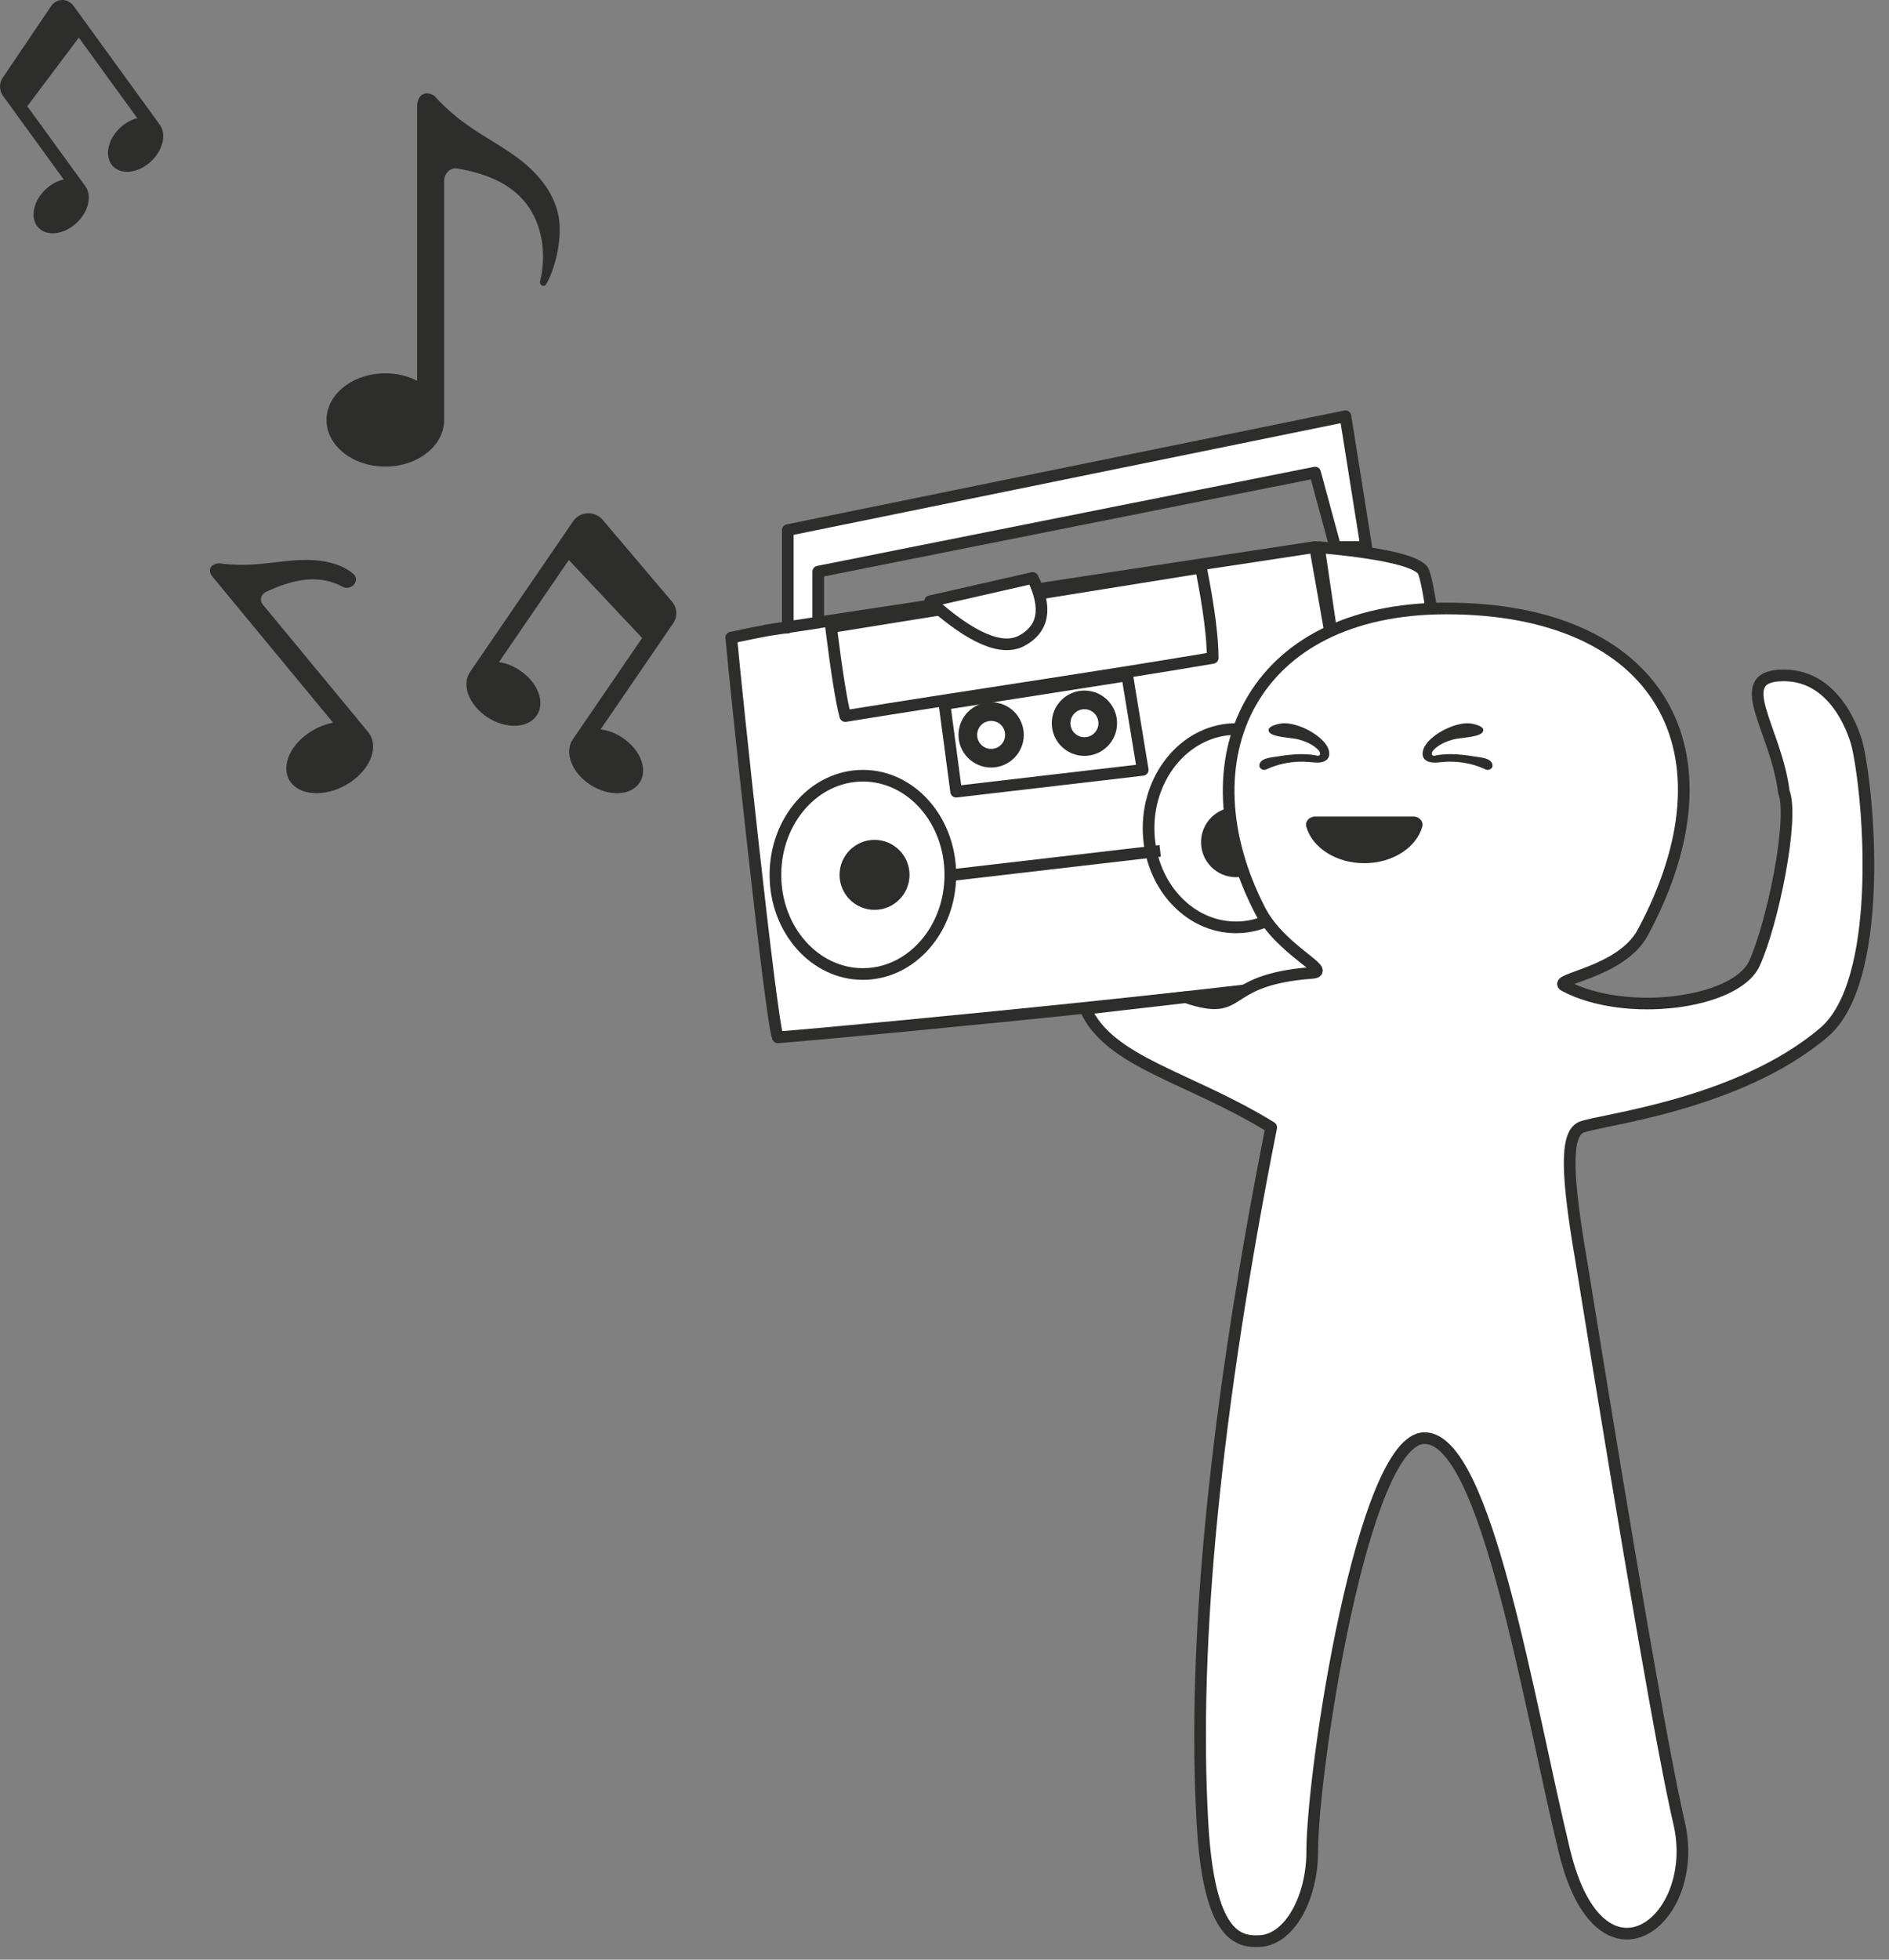 <?xml version="1.0" encoding="UTF-8"?>
<svg width="81px" height="84px" viewBox="0 0 81 84" version="1.1" xmlns="http://www.w3.org/2000/svg" xmlns:xlink="http://www.w3.org/1999/xlink">
    <rect x="0" y="0" width="81" height="84" fill="#808080" stroke="none"/>
    <title>Group 8</title>
    <g id="Page-1" stroke="none" stroke-width="1" fill="none" fill-rule="evenodd">
        <g id="Settings_Sound-Copy" transform="translate(-267, -130)">
            <g id="Group-8" transform="translate(267, 130)">
                <g id="Group-6" transform="translate(31.356, 17.842)">
                    <g id="Group-5" stroke="#2D2E2C">
                        <path d="M0,9.488 C0.163,11.368 1.699,25.921 1.997,26.622 C5.332,26.369 26.913,24.282 27.557,23.776 C27.986,23.438 27.145,17.382 25.034,5.606 C16.697,6.87 10.188,7.857 5.507,8.569 C0.826,9.281 0.233,9.373 3.729,8.846 L3.729,6.661 L25.034,2.415 L25.9,5.606 L27.229,5.606 L26.336,0 L2.425,4.88 L2.425,9.06 C2.139,9.06 1.331,9.203 0,9.488 Z" id="Path-41" stroke-width="0.5" fill="#FFFFFF" stroke-linecap="round" stroke-linejoin="round"></path>
                        <ellipse id="Oval" stroke-width="0.5" fill="#FFFFFF" cx="5.644" cy="19.658" rx="3.75" ry="4.25"></ellipse>
                        <ellipse id="Oval-Copy-2" stroke-width="0.5" fill="#FFFFFF" cx="21.644" cy="17.658" rx="3.75" ry="4.25"></ellipse>
                        <line x1="9.544" y1="19.658" x2="18.144" y2="18.658" id="Line-3" stroke-width="0.5" fill="#FFFFFF" stroke-linecap="square"></line>
                        <circle id="Oval" stroke-width="0.8" fill="#2D2E2C" cx="6.144" cy="19.658" r="1.1"></circle>
                        <circle id="Oval-Copy-3" stroke-width="0.8" fill="#2D2E2C" cx="21.644" cy="18.258" r="1.1"></circle>
                        <path d="M27.872,23.776 C30.229,23.229 31.408,22.955 31.408,22.955 C31.408,20.931 30.169,7.204 29.64,6.587 C29.287,6.176 27.807,5.851 25.199,5.611 L27.872,23.776 Z" id="Path-43" stroke-width="0.5" fill="#FFFFFF" stroke-linejoin="round"></path>
                        <path d="M4.279,9.038 C4.522,10.976 4.726,12.247 4.89,12.851 C9.644,12.075 15.644,11.206 20.644,10.36 C20.644,9.479 20.476,8.188 20.141,6.488 L4.279,9.038 Z" id="Path-44" stroke-width="0.5" fill="#FFFFFF" stroke-linecap="round" stroke-linejoin="round"></path>
                        <polygon id="Path-45" stroke-width="0.5" fill="#FFFFFF" stroke-linecap="round" stroke-linejoin="round" points="9.144 12.335 9.644 16.093 17.644 15.158 16.979 11.107"></polygon>
                        <circle id="Oval" stroke-width="0.8" fill="#FFFFFF" cx="11.144" cy="13.658" r="1"></circle>
                        <circle id="Oval-Copy-4" stroke-width="0.8" fill="#FFFFFF" cx="15.144" cy="13.158" r="1"></circle>
                    </g>
                    <g id="Group-2-Copy" transform="translate(8.525, 6.931)" fill="#FFFFFF" stroke="#2D2E2C" stroke-linejoin="round" stroke-width="0.5">
                        <path d="M10.964,17.971 C13.591,18.857 12.355,17.227 16.387,16.928 C17.268,16.863 15.038,15.975 14.145,14.243 C10.832,7.817 13.713,1.308 22.134,1.308 C31.255,1.308 34.754,7.404 30.56,15.201 C29.631,16.928 26.649,17.184 27.205,17.48 C29.82,18.87 34.564,18.247 35.348,16.523 C36.136,14.791 37.056,10.304 36.609,9.162 C36.269,6.44 34.263,4.176 36.609,4.176 C38.955,4.176 39.708,6.922 39.773,7.217 C40.33,9.751 40.859,17.323 38.336,19.475 C34.642,22.624 28.624,23.233 27.915,23.55 C27.205,23.867 27.324,25.761 27.915,29.227 C30.066,42.531 31.467,50.578 32.119,53.368 C33.097,57.552 28.754,60.949 27.205,54.586 C25.656,48.224 23.86,36.87 21.203,36.87 C18.546,36.87 16.387,51.153 16.387,54.586 C16.387,56.573 15.415,58.363 14.145,58.429 C13.22,58.477 11.957,58.257 11.68,53.368 C11.242,45.633 12.224,35.694 14.628,23.55 C11.087,21.369 7.693,20.784 6.657,18.467 L10.964,17.971 Z" id="Path"></path>
                        <path d="M0,1.001 C1.771,2.589 3.084,3.151 3.937,2.688 C4.876,2.178 5.03,1.282 4.399,0 L0,1.001 Z" id="Path-2"></path>
                    </g>
                    <g id="Group-11" transform="translate(22.644, 13.158)" fill="#2D2E2C">
                        <path d="M6.607,4 C6.863,4 7.05,4.213 6.988,4.432 C6.737,5.329 5.718,6 4.5,6 C3.282,6 2.263,5.329 2.012,4.432 C1.95,4.213 2.137,4 2.393,4 L6.607,4" id="Fill-168"></path>
                        <path d="M2.857,0.909 C3.009,1.123 3.083,1.43 2.856,1.593 C2.67,1.726 2.39,1.686 2.145,1.663 C1.528,1.605 0.89,1.71 0.347,1.959 C0.312,1.975 0.277,1.992 0.237,1.998 C0.156,2.01 0.072,1.971 0.031,1.912 C-0.044,1.804 0.025,1.66 0.143,1.583 C0.262,1.506 0.415,1.481 0.563,1.457 C1.186,1.358 1.833,1.259 2.449,1.385 C2.478,1.391 2.51,1.398 2.539,1.391 C2.638,1.369 2.612,1.246 2.553,1.177 C2.348,0.935 2.016,0.786 1.676,0.695 C1.397,0.62 0.615,0.605 0.442,0.403 C0.214,0.136 0.876,-0.01 1.105,0.001 C1.75,0.03 2.537,0.461 2.857,0.909" id="Fill-169"></path>
                        <path d="M7.143,0.909 C6.991,1.123 6.917,1.43 7.144,1.593 C7.33,1.726 7.61,1.686 7.854,1.663 C8.472,1.605 9.11,1.71 9.653,1.959 C9.688,1.975 9.723,1.992 9.763,1.998 C9.844,2.01 9.928,1.971 9.969,1.912 C10.044,1.804 9.975,1.66 9.857,1.583 C9.739,1.506 9.585,1.481 9.437,1.457 C8.814,1.358 8.167,1.259 7.551,1.385 C7.522,1.391 7.49,1.398 7.461,1.391 C7.362,1.369 7.388,1.246 7.447,1.177 C7.652,0.935 7.984,0.786 8.324,0.695 C8.603,0.62 9.385,0.605 9.558,0.403 C9.786,0.136 9.124,-0.01 8.895,0.001 C8.25,0.03 7.463,0.461 7.143,0.909" id="Fill-170"></path>
                    </g>
                </g>
                <g id="Group-7" fill="#2D2E2C">
                    <path d="M28.866,26.716 L25.754,31.263 C26.06,31.302 26.382,31.419 26.682,31.616 C27.47,32.133 27.8,33.004 27.419,33.56 C27.038,34.117 26.09,34.149 25.301,33.632 C24.513,33.115 24.183,32.244 24.564,31.687 C24.566,31.684 24.569,31.681 24.571,31.678 L27.535,27.347 L24.391,24.004 L21.396,28.38 C21.687,28.424 21.992,28.539 22.276,28.725 C23.064,29.243 23.395,30.113 23.013,30.67 C22.632,31.227 21.684,31.259 20.896,30.742 C20.108,30.224 19.777,29.354 20.159,28.797 L24.576,22.343 C24.87,21.914 25.503,21.882 25.84,22.279 L28.818,25.792 C29.041,26.055 29.061,26.431 28.866,26.716" id="Fill-103"></path>
                    <path d="M23.422,12.179 C23.335,12.333 23.117,12.229 23.16,12.054 C23.438,10.916 23.26,9.631 22.573,8.739 C21.85,7.8 20.717,7.415 19.611,7.222 C19.313,7.17 19.045,7.427 19.045,7.759 L19.045,18.001 C19.045,19.106 17.915,20 16.523,20 C15.13,20 14,19.106 14,18.001 C14,16.898 15.13,16.003 16.523,16.003 C17.025,16.003 17.492,16.119 17.884,16.32 L17.884,4.583 C17.884,4.042 18.258,3.856 18.633,4.116 C18.908,4.433 19.229,4.719 19.544,4.982 C20.344,5.653 21.28,6.1 22.119,6.71 C22.959,7.321 23.734,8.163 23.947,9.245 C24.107,10.06 23.896,11.338 23.422,12.179" id="Fill-104"></path>
                    <path d="M0.126,4.105 L2.732,7.694 C2.501,7.743 2.263,7.858 2.046,8.037 C1.475,8.509 1.27,9.248 1.589,9.687 C1.908,10.126 2.63,10.1 3.201,9.628 C3.772,9.157 3.977,8.418 3.658,7.978 L3.652,7.971 L1.17,4.553 L3.38,1.612 L5.887,5.066 C5.668,5.119 5.443,5.231 5.237,5.401 C4.666,5.873 4.462,6.611 4.781,7.051 C5.1,7.49 5.822,7.464 6.393,6.992 C6.964,6.52 7.168,5.782 6.849,5.342 L3.151,0.249 C2.905,-0.09 2.422,-0.081 2.188,0.267 L0.113,3.338 C-0.042,3.568 -0.037,3.88 0.126,4.105" id="Fill-102"></path>
                    <path d="M15.138,24.586 C15.48,24.869 15.07,25.36 14.673,25.143 C14.462,25.029 14.234,24.942 13.992,24.892 C13.111,24.707 12.207,24.993 11.405,25.371 C11.186,25.475 11.118,25.728 11.266,25.908 L15.778,31.369 C16.265,31.957 15.924,32.927 15.019,33.534 C14.113,34.142 12.985,34.157 12.498,33.569 C12.012,32.98 12.352,32.011 13.258,31.403 C13.585,31.184 13.939,31.042 14.283,30.978 L9.113,24.72 C8.874,24.432 9.036,24.17 9.393,24.145 C9.712,24.194 10.047,24.206 10.367,24.21 C11.183,24.218 11.989,24.049 12.803,24.008 C13.618,23.967 14.493,24.078 15.108,24.562 C15.118,24.57 15.128,24.578 15.138,24.586" id="Fill-105"></path>
                </g>
            </g>
        </g>
    </g>
</svg>